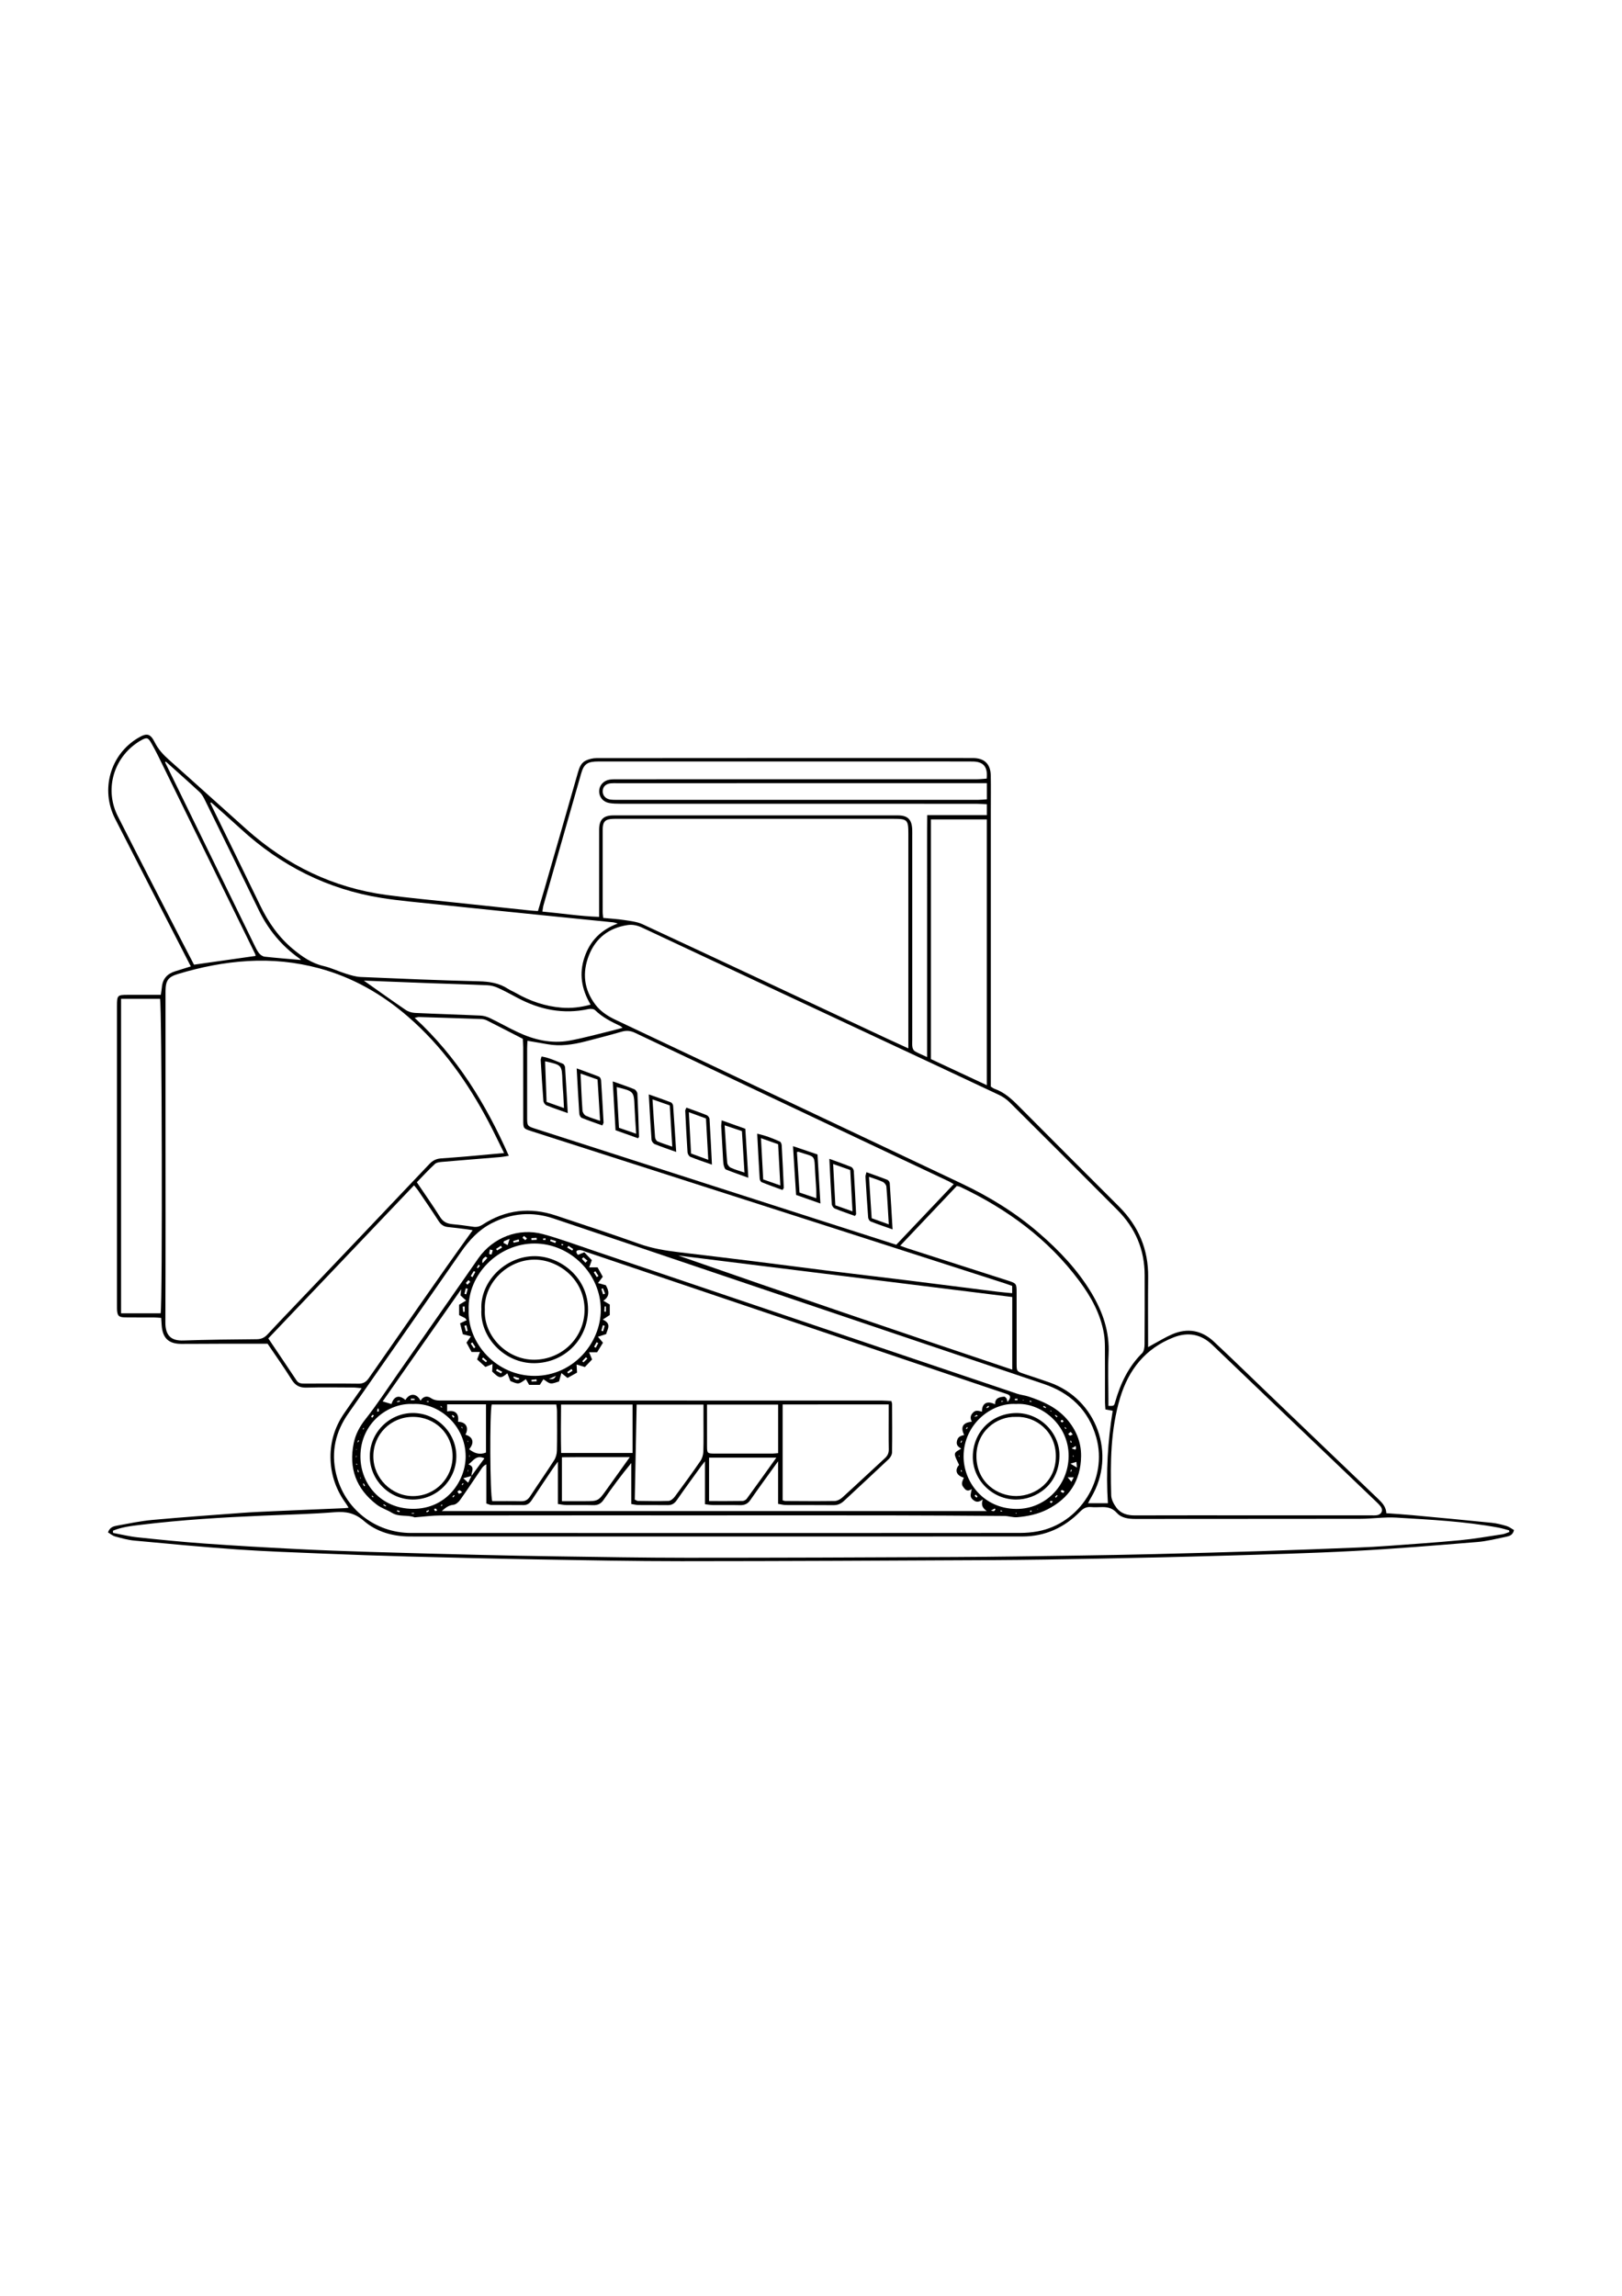 <?xml version="1.0" encoding="utf-8"?>
<!-- Generator: Adobe Illustrator 27.5.0, SVG Export Plug-In . SVG Version: 6.00 Build 0)  -->
<svg xmlns="http://www.w3.org/2000/svg" xmlns:xlink="http://www.w3.org/1999/xlink" viewBox="0 0 2000 2000" width="595" height="842" preserveAspectRatio="xMidYMid meet" data-scaled="true">
<g>
	<path d="M133.166,1473.938c2.193-6.447,6.902-7.554,11.163-8.333c14.515-2.656,29.038-5.696,43.7-7.041
		c36.338-3.334,72.748-5.903,109.143-8.587c13.841-1.021,27.717-1.609,41.585-2.228c28.639-1.277,57.284-2.438,85.926-3.665
		c1.42-0.061,2.833-0.292,5.166-0.542c-1.512-2.399-2.501-4.183-3.69-5.822c-11.306-15.583-17.588-33.168-18.521-52.194
		c-1.031-21.025,4.545-40.648,16.548-58.176c6.799-9.928,13.758-19.746,21.748-31.193c-4.499-0.373-7.563-0.837-10.629-0.848
		c-19.03-0.068-38.072-0.418-57.086,0.139c-8.491,0.249-13.889-2.303-18.491-9.682c-9.731-15.6-20.445-30.587-29.803-44.418
		c-19.174,0-36.942-0.03-54.71,0.009c-17.216,0.037-34.432,0.219-51.649,0.198c-15.699-0.018-23.093-7.127-24.216-22.996
		c-0.19-2.681-0.363-5.362-0.611-9.051c-3.202-0.198-6.088-0.514-8.975-0.53c-11.78-0.063-23.563,0.088-35.341-0.08
		c-8.154-0.116-9.886-2.047-10.164-10.346c-0.071-2.112-0.02-4.229-0.02-6.343c-0.001-121.733-0.001-243.466-0.001-365.199
		c0-0.906-0.003-1.812,0.001-2.719c0.056-12.28,0.703-12.966,12.716-12.991c13.542-0.028,27.084-0.006,41.334-0.006
		c0.511-3.607,1.05-6.479,1.306-9.377c0.903-10.247,6.506-16.561,16.133-19.584c6.242-1.96,12.49-3.902,19.555-6.109
		c-7.59-14.785-14.732-28.694-21.871-42.605c-23.838-46.45-47.8-92.837-71.473-139.371c-18.354-36.078-5.998-79.184,28.192-99.585
		c10.945-6.53,15.193-5.7,20.81,5.536c4.302,8.605,10.495,15.202,17.576,21.492c32.059,28.475,63.781,57.33,95.806,85.843
		c49.306,43.899,106.314,71.707,171.969,80.586c27.475,3.716,55.119,6.18,82.694,9.142c31.781,3.414,63.57,6.757,95.358,10.104
		c2.673,0.281,5.367,0.365,8.984,0.601c2.766-9.352,5.53-18.492,8.173-27.667c13.769-47.805,27.552-95.605,41.201-143.444
		c1.722-6.035,3.97-11.764,9.825-14.47c3.947-1.824,8.615-2.923,12.962-2.927c154.658-0.144,309.317-0.135,463.975-0.095
		c14.352,0.004,21.943,7.306,22.207,21.545c0.268,14.454,0.058,28.918,0.058,43.377c0,110.255,0,220.509,0,330.764
		c0,3.004,0,6.008,0,9.356c1.664,1.004,3.061,2.197,4.679,2.766c12.029,4.234,20.998,12.471,29.808,21.359
		c41.041,41.405,82.368,82.526,123.59,123.751c24.016,24.018,36.315,52.779,35.927,86.977c-0.322,28.378-0.066,56.762-0.066,86.296
		c2.693-1.517,4.605-2.644,6.562-3.687c7.707-4.109,15.191-8.744,23.19-12.175c18.801-8.064,36.283-4.949,51.141,8.893
		c22.754,21.199,44.987,42.958,67.441,64.479c45.121,43.245,90.203,86.531,135.416,129.68c5.149,4.914,9.65,9.902,9.999,17.553
		c11.186,0.841,21.993,1.494,32.767,2.493c32.418,3.004,64.835,6.025,97.223,9.329c6.256,0.638,12.477,2.259,18.523,4.063
		c3.221,0.961,6.035,3.285,8.905,4.921c-1.411,6.204-5.646,7.416-9.709,8.238c-11.806,2.388-23.595,5.484-35.541,6.455
		c-50.81,4.132-101.633,8.387-152.532,11.089c-53.639,2.847-107.363,4.206-161.062,5.793c-50.988,1.507-101.989,2.637-152.99,3.617
		c-44.373,0.853-88.752,1.586-133.132,1.81c-127.143,0.644-254.288,1.3-381.433,1.343c-59.175,0.02-118.353-1.158-177.523-2.177
		c-53.419-0.92-106.832-2.22-160.241-3.629c-34.692-0.915-69.379-2.146-104.055-3.563c-35.579-1.454-71.186-2.676-106.7-5.15
		c-42.113-2.934-84.154-6.941-126.191-10.866c-8.041-0.751-15.996-2.989-23.829-5.131
		C138.735,1478.067,136.007,1475.617,133.166,1473.938z M621.547,1006.289c-6.599-13.292-12.473-25.753-18.886-37.93
		c-25.811-49.008-57.385-93.662-99.541-130.173c-32.17-27.863-68.358-48.508-109.599-59.643
		c-28.724-7.756-57.953-10.653-87.765-8.937c-29.414,1.693-57.965,7.421-86.06,15.873c-12.35,3.716-15.414,8.003-15.592,20.907
		c-0.033,2.416-0.009,4.832-0.009,7.249c0,50.135,0,100.271,0,150.406c0,83.66,0.223,167.321-0.183,250.979
		c-0.083,17.163,8.024,22.823,22.058,22.356c30.163-1.001,60.352-1.334,90.533-1.576c5.678-0.046,9.651-1.907,13.374-5.951
		c10.017-10.881,20.284-21.531,30.483-32.243c56.414-59.254,112.886-118.452,169.153-177.844c4.088-4.315,8.474-6.432,14.099-6.844
		c10.229-0.75,20.463-1.463,30.681-2.343C589.531,1009.264,604.757,1007.82,621.547,1006.289z M1366.73,1318.014
		c6.742,0.09,6.9,0.135,8.287-4.724c6.475-22.681,16.23-43.441,33.318-60.356c2.31-2.287,2.927-7.094,2.956-10.745
		c0.233-28.391,0.135-56.785,0.127-85.178c-0.008-31.494-11.479-58.29-33.584-80.487c-44.12-44.303-88.35-88.498-132.693-132.577
		c-3.757-3.735-8.367-6.991-13.155-9.253c-49.378-23.328-98.875-46.403-148.336-69.552
		c-97.283-45.531-194.587-91.018-291.797-136.705c-6.036-2.837-11.986-4.129-18.356-3.141c-22.761,3.533-38.912,15.91-47.353,37.356
		c-8.472,21.526-6.129,42.05,8.03,60.722c6.539,8.624,15.409,14.257,25.104,18.836c73.935,34.92,147.834,69.918,221.749,104.882
		c68.185,32.253,136.383,64.479,204.563,96.744c34.553,16.351,66.886,36.22,95.829,61.314c24.757,21.464,47.201,45.006,64.214,73.28
		c14.136,23.493,22.766,48.342,21.276,76.378c-0.961,18.072-0.18,36.237-0.179,54.36
		C1366.73,1312.122,1366.73,1315.077,1366.73,1318.014z M1120.042,877.27c0-5.452,0-9.004,0-12.557
		c0-83.959,0.003-167.919-0.001-251.878c-0.001-17.41-1.137-18.561-18.46-18.562c-113.254-0.007-226.509-0.004-339.763-0.004
		c-1.812,0-3.625-0.034-5.436,0.021c-10.264,0.307-13.253,3.309-13.271,13.843c-0.057,33.523-0.038,67.047,0.01,100.57
		c0.004,2.583,0.459,5.165,0.704,7.742c9.27,0.901,17.723,1.341,26.04,2.644c7.656,1.2,15.766,2.04,22.651,5.242
		c100.39,46.689,200.606,93.753,300.871,140.711C1101.53,868.855,1109.732,872.544,1120.042,877.27z M1248.057,1170.072
		c-3.155-1.107-5.946-2.156-8.781-3.07c-72.334-23.308-144.658-46.647-217.013-69.889
		c-122.308-39.287-244.639-78.505-366.953-117.773c-10.076-3.235-10.117-3.311-10.129-13.794
		c-0.035-29.906,0.005-59.811-0.038-89.717c-0.005-3.559-0.346-7.118-0.515-10.358c-15.187-7.808-29.646-15.313-44.194-22.641
		c-2.067-1.041-4.551-1.65-6.868-1.734c-25.642-0.926-51.288-1.721-76.935-2.492c-1.297-0.039-2.61,0.47-5.342,1.001
		c52.222,48.096,87.71,105.856,116.096,170.078c-4.605,0.71-7.491,1.333-10.408,1.576c-23.75,1.974-47.511,3.813-71.253,5.876
		c-3.23,0.281-7.255,0.605-9.397,2.565c-7.734,7.077-14.82,14.861-22.376,22.609c10.019,14.844,19.778,28.642,28.759,42.93
		c3.673,5.843,8.363,8.051,14.718,8.681c8.698,0.861,17.39,1.893,26.023,3.241c4.491,0.701,8.045-0.298,11.854-2.769
		c28.177-18.278,58.361-21.643,90.07-11.092c34.336,11.425,68.709,22.769,102.795,34.908c15.532,5.531,31.421,8.234,47.601,10.171
		c31.736,3.8,63.477,7.569,95.196,11.51c31.411,3.902,62.788,8.087,94.2,11.988c31.717,3.939,63.468,7.596,95.185,11.532
		c36.501,4.53,72.978,9.253,109.472,13.834c5.861,0.736,11.76,1.168,18.234,1.798
		C1248.057,1175.488,1248.057,1172.933,1248.057,1170.072z M139.29,1471.866c0.03,0.9,0.06,1.8,0.09,2.699
		c9.977,1.855,19.884,4.374,29.945,5.439c27.583,2.92,55.197,5.686,82.86,7.669c37.307,2.674,74.658,4.799,112.014,6.707
		c30.734,1.569,61.496,2.683,92.257,3.631c45.547,1.404,91.102,2.566,136.658,3.671c31.078,0.754,62.16,1.38,93.244,1.802
		c53.431,0.725,106.865,1.743,160.297,1.75c110.526,0.014,221.052-0.42,331.577-0.947c49.814-0.238,99.625-1.061,149.435-1.77
		c31.991-0.455,63.982-1.04,95.967-1.825c43.444-1.066,86.887-2.232,130.322-3.627c40.117-1.288,80.224-2.884,120.331-4.453
		c12.361-0.484,24.722-1.135,37.059-2.038c29.78-2.181,59.583-4.169,89.304-6.998c17.372-1.654,34.615-4.703,51.887-7.315
		c2.93-0.443,5.713-1.852,8.564-2.815c-0.103-0.672-0.205-1.344-0.308-2.016c-4.316-1.128-8.582-2.525-12.956-3.341
		c-41.619-7.761-83.833-9.808-125.95-12.366c-14.904-0.905-29.976,1.437-44.972,1.463c-92.121,0.159-184.242,0.03-276.363,0.16
		c-8.797,0.012-17.576-0.919-23.434-7.444c-5.853-6.519-12.446-7.448-20.136-7.12c-3.919,0.167-7.873,0.253-11.773-0.076
		c-5.532-0.467-9.332,1.485-13.354,5.577c-19.471,19.812-43.225,30.663-71.188,30.674c-251.597,0.099-503.193,0.078-754.79,0.02
		c-21.151-0.005-41.313-5.466-57.204-19.233c-11.187-9.692-22.019-11.811-36.002-10.698c-29.156,2.32-58.447,2.982-87.687,4.216
		c-50.643,2.137-101.218,5.195-151.555,11.341C161.854,1466.015,150.173,1467.293,139.29,1471.866z M882.867,1474.667
		c125.021,0,250.041,0.032,375.062-0.082c7.192-0.007,14.486-0.632,21.557-1.93c52.241-9.592,86.671-64.713,72.27-115.749
		c-9.55-33.843-32.199-55.022-65.06-66.073c-46.867-15.762-93.717-31.577-140.566-47.394c-75.7-25.557-151.391-51.138-227.09-76.699
		c-78.844-26.623-157.661-53.329-236.557-79.799c-26.143-8.771-51.686-6.721-76.3,5.929c-16.023,8.235-27.652,20.89-37.823,35.546
		c-46.127,66.465-92.609,132.682-138.93,199.013c-15.657,22.421-21.381,47.018-15.107,73.853
		c10.152,43.427,48.013,73.358,92.577,73.371C632.222,1474.691,757.545,1474.666,882.867,1474.667z M1545,1452.917
		c48.309,0,96.619,0.002,144.928-0.007c2.715,0,5.488,0.236,8.135-0.215c5.638-0.961,7.792-6.216,4.331-10.741
		c-2.185-2.856-4.919-5.313-7.535-7.815c-32.054-30.671-64.146-61.304-96.201-91.974c-34.677-33.178-69.284-66.427-104.006-99.557
		c-13.855-13.22-29.927-15.987-47.642-9.045c-34.649,13.578-55.355,39.69-65.85,74.51c-11.834,39.261-12.095,79.723-10.988,120.182
		c0.143,5.22,3.254,10.986,6.523,15.351c5.381,7.185,13.452,9.415,22.471,9.385C1447.777,1452.831,1496.389,1452.916,1545,1452.917z
		 M1105.123,1119.339c23.722-25.007,47.047-49.596,70.86-74.699c-2.934-1.675-4.426-2.663-6.027-3.42
		c-36.808-17.399-73.641-34.745-110.443-52.157c-92.141-43.594-184.286-87.179-276.357-130.918
		c-5.544-2.634-10.566-3.198-16.468-1.49c-14.759,4.272-29.647,8.105-44.524,11.957c-15.579,4.034-31.302,6.418-47.419,3.479
		c-7.891-1.439-15.812-2.715-24.354-4.173c-0.156,3.485-0.4,6.434-0.403,9.383c-0.029,28.078-0.025,56.156-0.014,84.233
		c0.005,11.584,0.036,11.547,10.813,15.011c115.349,37.08,230.693,74.178,346.042,111.26
		C1039.241,1098.224,1071.667,1108.607,1105.123,1119.339z M260.43,574.063c-0.357,0.24-0.714,0.481-1.07,0.721
		c0.831,1.773,1.637,3.557,2.496,5.316c19.708,40.39,39.548,80.717,59.083,121.19c9.977,20.671,22.817,39.077,40.571,53.772
		c11.194,9.265,22.938,17.368,37.62,20.753c9.335,2.153,18.138,6.517,27.336,9.388c5.992,1.87,12.224,3.795,18.419,4.06
		c48.52,2.08,97.047,4.153,145.593,5.313c13.075,0.312,25.008,2.176,36,9.336c3.019,1.966,6.443,3.298,9.585,5.089
		c17.527,9.99,36.146,16.437,56.378,18.077c12.011,0.973,23.591-0.431,35.807-3.72c-11.445-19.36-14.329-38.438-7.499-58.58
		c6.705-19.771,19.862-33.568,41.005-41.435c-3.145-0.833-4.281-1.301-5.451-1.42c-25.788-2.62-51.581-5.193-77.371-7.791
		c-20.095-2.025-40.191-4.049-60.282-6.115c-26.987-2.775-53.979-5.506-80.951-8.416c-22.473-2.425-45.056-4.231-67.353-7.793
		c-66.521-10.629-124.17-39.74-173.675-85.287C284.739,595.54,272.518,584.873,260.43,574.063z M1216.854,576.337
		c-4.683-0.227-8.809-0.6-12.935-0.601c-146.467-0.03-292.933-0.017-439.399-0.062c-4.506-0.001-9.093-0.106-13.499-0.93
		c-7.611-1.422-12.335-7.422-12.221-14.6c0.112-7.018,5.321-13.029,12.832-14.158c3.851-0.579,7.826-0.437,11.745-0.438
		c147.07-0.018,294.141-0.008,441.211-0.049c4.078-0.001,8.156-0.518,12.036-0.782c1.561-14.533-3.954-21.019-17.427-21.09
		c-25.669-0.136-51.339-0.047-77.008-0.047c-128.045-0.001-256.09-0.007-384.135,0.011c-13.627,0.002-18.026,2.911-21.406,14.673
		c-15.57,54.18-31.043,108.389-46.507,162.599c-0.62,2.173-0.796,4.472-1.358,7.758c23.708,2.157,46.363,5.737,69.955,6.566
		c0-5.145,0-8.746,0-12.348c0.001-31.709-0.051-63.419,0.03-95.128c0.032-12.438,5.166-17.647,17.618-17.653
		c116.871-0.053,233.742-0.051,350.614-0.006c12.41,0.005,17.373,5.083,17.812,17.64c0.095,2.715,0.032,5.435,0.032,8.153
		c0.001,83.652,0,167.304,0.007,250.956c0,3.019-0.279,6.101,0.244,9.034c0.328,1.838,1.504,4.165,3.012,5.031
		c4.333,2.488,9.029,4.344,15.066,7.135c0-26.227,0-50.897,0-75.567c0-24.461,0-48.923,0-73.384c0-24.763-0.026-49.527,0.007-74.29
		c0.034-24.631-0.154-49.269,0.135-75.034c25.51,0,49.496,0,73.539,0C1216.854,584.751,1216.854,580.954,1216.854,576.337z
		 M1109.997,1120.522c3.429,1.251,6.138,2.343,8.912,3.236c41.042,13.201,82.094,26.366,123.138,39.561
		c11.44,3.678,11.467,3.708,11.477,15.567c0.024,28.991-0.01,57.982,0.021,86.972c0.01,9.559,0.067,9.566,9.199,12.65
		c10.568,3.569,21.198,6.965,31.704,10.71c57.954,20.659,82.503,88.711,51.096,141.431c-1.317,2.211-2.444,4.537-3.951,7.356
		c8.986,0,16.986,0,24.494,0c-2.538-38.584-0.166-76.314,5.93-114.002c-3.122-0.577-5.722-1.057-8.979-1.658
		c-0.191-3.087-0.526-6.04-0.532-8.994c-0.045-22.347,0.052-44.694-0.08-67.041c-0.034-5.709-0.251-11.495-1.2-17.107
		c-4.126-24.413-15.776-45.509-30.277-65.035c-38.52-51.87-89.013-88.766-146.926-116.189c-1.284-0.608-2.786-0.755-4.211-1.124
		C1156.513,1071.441,1133.51,1095.713,1109.997,1120.522z M582.8,1101.453c-2.003-0.338-4.568-0.863-7.158-1.189
		c-7.769-0.978-15.536-2.008-23.328-2.761c-5.231-0.506-8.654-2.98-11.517-7.432c-8.157-12.681-16.724-25.099-25.193-37.579
		c-1.438-2.12-3.187-4.028-5.087-6.403c-60.205,63.229-119.827,125.846-179.68,188.705c11.991,17.806,23.496,34.75,34.822,51.813
		c2.666,4.017,6.448,3.86,10.383,3.86c22.028,0,44.057-0.167,66.082,0.114c5.82,0.074,9.311-2.057,12.607-6.757
		C497.279,1223.137,539.043,1161.89,582.8,1101.453z M1216.813,595.024c-23.675,0-46.163,0-68.983,0c0,98.821,0,196.886,0,295.425
		c22.714,10.613,45.267,21.15,68.983,32.231C1216.813,812.565,1216.813,704.062,1216.813,595.024z M315.232,763.298
		c-0.263-0.98-0.359-1.899-0.741-2.678c-39.78-81.247-79.572-162.488-119.407-243.708c-2.654-5.411-5.531-10.721-8.511-15.962
		c-3.99-7.016-5.62-7.385-12.939-3.289c-2.101,1.176-4.136,2.494-6.09,3.902c-28.607,20.6-38.247,57.861-22.311,89.401
		c25.976,51.412,52.479,102.558,78.78,153.805c5.201,10.135,10.495,20.221,15.217,29.313
		C265.192,770.398,289.878,766.896,315.232,763.298z M149.279,816.179c0,129.917,0,258.643,0,387.695c16.779,0,32.864,0,48.81,0
		c2.381-12.54,1.585-381.265-0.769-387.695C181.523,816.179,165.657,816.179,149.279,816.179z M1248.16,1183.761
		c-138.037-17.131-274.949-34.122-411.861-51.114c136.872,47.781,273.918,94.383,411.861,140.655
		C1248.16,1242.664,1248.16,1213.796,1248.16,1183.761z M448.67,793.749c17.377,12.244,34.253,24.365,51.432,36.039
		c3.257,2.214,7.674,3.581,11.63,3.769c26.811,1.273,53.648,2.011,80.462,3.236c4.049,0.185,8.307,1.413,11.981,3.176
		c11.419,5.481,22.454,11.769,33.912,17.16c20.317,9.558,41.716,14.681,64.109,10.595c17.739-3.237,35.17-8.171,52.726-12.4
		c3.935-0.948,7.823-2.095,12.721-3.418c-1.653-1.372-2.049-1.859-2.561-2.102c-11.183-5.323-22.22-10.768-31.276-19.627
		c-1.668-1.631-5.705-1.898-8.332-1.331c-30.978,6.689-59.861,0.803-87.411-13.881c-7.986-4.256-15.944-8.607-24.177-12.338
		c-3.958-1.794-8.491-2.986-12.821-3.182c-23.205-1.049-46.429-1.645-69.643-2.498C503.709,795.93,475.999,794.81,448.67,793.749z
		 M1216.872,550.336c-4.506,0-7.788,0-11.071,0c-148.593,0-297.186-0.001-445.779,0.007c-2.414,0-4.852-0.088-7.238,0.198
		c-6.174,0.738-9.635,4.41-9.615,9.926c0.019,5.304,3.67,9.267,9.589,10.114c2.377,0.34,4.818,0.314,7.23,0.314
		c148.895,0.013,297.79,0.016,446.685-0.014c3.217-0.001,6.435-0.4,10.199-0.65C1216.872,563.561,1216.872,557.71,1216.872,550.336z
		 M204.5,523.757c-0.323,0.251-0.646,0.502-0.969,0.753c36.533,74.782,73.059,149.567,109.621,224.335
		c1.853,3.789,3.626,7.731,6.187,11.017c1.619,2.077,4.52,4.093,7.041,4.372c14.791,1.636,29.64,2.752,44.773,4.069
		c-0.817-0.77-1.386-1.45-2.086-1.944c-21.922-15.499-38.358-35.513-50.066-59.664c-21.971-45.32-44.196-90.517-66.421-135.714
		c-1.701-3.46-3.693-7.092-6.462-9.66C232.414,548.617,218.403,536.245,204.5,523.757z"/>
	<path d="M881.423,1452.958c-112.655,0.003-225.311-0.059-337.966,0.106c-10.438,0.015-20.873,1.478-31.309,2.268
		c-0.301,0.023-0.642,0.147-0.898,0.048c-9.013-3.47-19.131-0.082-28.179-5.677c-5.914-3.657-12.736-5.543-18.661-10.099
		c-25.402-19.532-34.567-44.827-28.259-75.71c2.21-10.82,7.27-20.405,14.464-29.504c14.37-18.173,27.028-37.702,40.329-56.716
		c27.691-39.583,55.343-79.193,83.002-118.799c5.354-7.667,10.612-15.401,16.006-23.04c17.987-25.472,49.579-37.804,79.708-29.561
		c21.132,5.781,41.756,13.448,62.542,20.462c77.716,26.225,155.401,52.543,233.107,78.797
		c96.274,32.528,192.552,65.045,288.855,97.484c4.517,1.521,9.409,1.919,13.942,3.403c17.796,5.823,34.685,13.315,47.35,27.865
		c11.339,13.026,17.734,28.335,17.577,45.483c-0.277,30.236-14.717,52.215-41.63,65.874c-11.625,5.9-24.276,8.496-37.12,9.591
		c-5.216,0.444-10.592-1.515-15.902-1.555c-47.104-0.347-94.209-0.628-141.314-0.697
		C1025.187,1452.878,953.305,1452.956,881.423,1452.958z M467.222,1435.174l-0.248-0.231l0.283,0.205L467.222,1435.174z
		 M1313.651,1415.205c0.391-0.471,0.782-0.942,0.045-0.054c0.336-1.11,0.157-0.518-0.022,0.073
		c-0.189,0.547-0.378,1.094-0.567,1.641C1313.288,1416.311,1313.47,1415.758,1313.651,1415.205z M1192.235,1415.205
		c0.36,0.383,0.721,0.766,1.082,1.149c-0.368-0.376-0.736-0.753-1.104-1.129c-0.175-0.596-0.349-1.192-0.021-0.073
		C1191.455,1414.254,1191.845,1414.729,1192.235,1415.205z M1288.274,1440.572c0.387-0.344,0.774-0.689,1.161-1.034
		c-0.377,0.356-0.755,0.713-1.132,1.069c-0.606,0.205-1.212,0.41-0.116,0.039
		C1287.321,1441.402,1287.798,1440.987,1288.274,1440.572z M1217.611,1440.572c0.475,0.41,0.95,0.819,0.086,0.074
		c1.089,0.364,0.486,0.163-0.116-0.039c-0.479-0.174-0.959-0.348-1.438-0.522C1216.633,1440.248,1217.122,1440.41,1217.611,1440.572
		z M474.504,1319.203c-0.567,0.209-1.134,0.418-0.33,0.122c-0.588,0.615-0.178,0.187,0.231-0.242
		c0.416-0.318,0.832-0.636,1.249-0.954C475.27,1318.487,474.887,1318.845,474.504,1319.203z M449.152,1344.594
		c-0.665,0.616-1.331,1.231-1.996,1.847c0.339,0.219,0.678,0.438,1.017,0.656c0.291-0.868,0.582-1.737,0.874-2.606
		c0.104-0.191,0.208-0.382,0.311-0.574C449.289,1344.143,449.221,1344.368,449.152,1344.594z M570.575,1346.287
		c0.179,0.105,0.359,0.209,0.538,0.314c-0.214-0.069-0.427-0.139-0.641-0.208c-0.242-0.919-0.484-1.838-0.726-2.757
		c-0.351,0.186-0.702,0.372-1.053,0.559C569.32,1344.892,569.948,1345.589,570.575,1346.287z M581.36,1404.279
		c5.265-7.153,10.53-14.306,15.939-21.653c-9.999-4.663-13.483,2.903-19.644,7.481c8.919,3.323,3.042,9.396,3.814,14.273
		c-2.751,0.748-5.501,1.495-10.246,2.785c2.487,2.25,3.89,3.519,6.065,5.487C579.049,1409.031,580.204,1406.655,581.36,1404.279z
		 M568.734,1174.172c-32.468,46.334-64.935,92.668-96.919,138.312c4.157,1.224,7.552,2.224,10.889,3.207
		c3.084-9.803,9.467-11.737,17.194-4.963c4.838-8.392,13.7-8.968,18.615,0.862c3.307-5.537,8.298-6.308,12.861-3.198
		c5.004,3.411,10.216,2.994,15.561,2.994c180.04,0.016,360.08,0.01,540.12,0.039c4.092,0.001,8.184,0.382,12.036,0.574
		c0.478,1.874,0.885,2.732,0.888,3.593c0.075,19.936,0.278,39.875-0.047,59.805c-0.046,2.838-2.068,6.292-4.233,8.345
		c-18.187,17.242-36.649,34.194-54.957,51.309c-3.697,3.455-7.668,5.349-12.923,5.295c-19.633-0.204-39.27-0.028-58.905-0.141
		c-2.831-0.016-5.658-0.829-9.488-1.43c0-17.348,0-33.856,0-52.467c-12.345,17.159-23.451,32.208-34.076,47.588
		c-3.34,4.834-7.192,6.598-12.846,6.457c-11.17-0.278-22.353-0.019-33.528-0.128c-2.933-0.028-5.86-0.591-9.716-1.008
		c0-17.356,0-34.055,0-52.906c-2.515,3.181-3.631,4.488-4.633,5.877c-10.068,13.962-20.263,27.837-30.08,41.974
		c-2.879,4.146-6.064,6.234-11.142,6.155c-12.08-0.188-24.166,0.004-36.248-0.116c-2.591-0.026-5.175-0.725-8.734-1.26
		c0-17.269,0-33.888,0-50.507c-12.398,14.91-23.479,29.949-34.092,45.311c-3.311,4.793-7.066,6.759-12.779,6.61
		c-11.169-0.291-22.353,0.004-33.528-0.145c-3.143-0.042-6.277-0.789-10.119-1.307c0-17.314,0-33.719,0-52.141
		c-3.008,4.093-4.834,6.4-6.472,8.834c-8.596,12.778-17.214,25.542-25.667,38.414c-2.49,3.791-5.317,6.302-10.177,6.25
		c-13.289-0.142-26.581-0.017-39.871-0.151c-1.668-0.017-3.327-0.957-6.036-1.791c0-16.14,0-32.223,0-48.306
		c-3.054,1.492-4.532,3.256-5.822,5.149c-8.845,12.974-17.496,26.085-26.596,38.877c-1.882,2.645-5.244,5.571-8.169,5.858
		c-5.891,0.577-9.669,3.571-14.406,7.765c224.835,0,448.471,0,672.106,0c-4.384-3.264-7.662-6.628-4.982-14.362
		c-5.773,4.248-8.862,3.256-12.588-0.052c-4.116-3.655-1.788-7.397-1.072-12.688c-5.79,3.761-7.854,0.776-10.481-2.7
		c-3.227-4.271-0.479-7.745,0.779-11.392c-9.717-2.762-11.388-9.687-5.852-15.745c-1.869-4.122-3.777-7.418-4.873-10.965
		c-1.663-5.38,3.773-6.351,7.467-9.142c-4.273-2.462-6.412-4.696-5.171-9.709c1.286-5.197,4.873-6.057,8.846-7.052
		c-4.864-9.742-1.616-15.404,9.452-16.347c-2.019-4.023-2.193-7.338,1.337-11.114c3.714-3.974,7.357-2.017,11.16-1.312
		c-0.138-10.427,6.353-13.96,16.148-9.052c-0.151-7.88,5.313-8.956,11.67-9.456c0.667,0.588,1.839,1.209,2.358,2.179
		c0.708,1.322,0.918,2.911,1.341,4.385c5.096-6.125,3.315-8.394-0.788-9.77c-6.574-2.205-13.162-4.365-19.731-6.585
		c-166.293-56.193-332.583-112.394-498.881-168.572c-2.844-0.961-5.831-2.486-8.654-2.296c-4.715,0.317-4.263,2.959-1.614,5.917
		c2.697-1.107,5.073-2.083,7.834-3.216c3.299,3.471,6.365,6.696,9.239,9.72c-1.127,3.081-2.007,5.485-3.252,8.887
		c3.961,0,6.96,0,10.343,0c2.281,4.118,4.414,7.968,6.412,11.575c-2.114,2.769-3.661,4.796-5.932,7.771
		c3.965,1.089,6.936,1.905,9.621,2.642c4.2,7.134,5.249,13.598-2.946,19.148c3.351,1.996,5.783,3.444,7.883,4.695
		c0,4.864,0,9.038,0,12.922c-2.739,1.769-5.048,3.261-8.623,5.57c11.326,5.217,5.705,11.819,4.156,17.937
		c-3.356,1.079-6.261,2.013-10.134,3.258c2.441,2.893,4.103,4.862,6.215,7.365c-2.556,4.184-4.994,8.176-7.18,11.754
		c-3.673,0-6.354,0-9.953,0c1.461,3.489,2.453,5.857,3.725,8.893c-3.182,3.342-6.261,6.575-8.901,9.348
		c-3.998-1.232-6.631-2.044-10.225-3.151c0.228,3.952,0.389,6.74,0.578,10.025c-4.017,2.23-7.883,4.377-11.773,6.537
		c-2.548-2.025-4.551-3.616-7.504-5.963c-1.126,3.936-1.974,6.898-2.969,10.376c-3.393,0.858-6.971,2.706-10.29,2.322
		c-3.001-0.347-5.719-3.134-8.974-5.093c-1.521,2.391-3.052,4.796-4.409,6.929c-4.791,0-8.971,0-13.167,0
		c-1.445-2.533-2.724-4.776-4.032-7.068c-8.985,6.572-8.985,6.572-19.103,2.331c-1.217-3.142-2.375-6.132-3.704-9.563
		c-8.195,6.803-9.82,6.515-18.768-2.172c0.146-2.666,0.293-5.331,0.507-9.229c-3.955,1.605-6.328,2.568-8.853,3.593
		c-3.664-3.33-7.14-6.489-10.181-9.253c1.4-3.653,2.289-5.974,3.517-9.178c-3.864,0-6.663,0-10.409,0
		c-1.992-3.706-4.208-7.829-6.203-11.539c2.009-2.885,3.423-4.914,5.42-7.782c-3.81-0.989-6.531-1.695-9.935-2.578
		c-1.048-4.151-2.128-8.429-3.395-13.447c2.895-1.374,5.518-2.62,8.142-3.866c-0.62-0.834-1.24-1.667-1.86-2.501
		c-2.328-1.174-4.656-2.348-7.475-3.77c0-4.385,0-8.778,0-12.798c3.047-1.811,5.459-3.245,8.625-5.127
		c-2.845-2.623-4.925-4.541-6.971-6.427c0.347-2.77,0.647-5.162,0.947-7.553l0.285-0.245L568.734,1174.172z M965.045,1316.207
		c0,40.275,0,79.322,0,118.214c1.688,0.434,2.557,0.85,3.429,0.853c20.219,0.084,40.44,0.313,60.653-0.024
		c3.196-0.053,6.961-2.028,9.423-4.261c17.651-16.012,34.982-32.375,52.546-48.485c3.36-3.082,4.892-6.332,4.804-10.997
		c-0.275-14.481-0.099-28.971-0.098-43.458c0-3.807,0-7.613,0-11.842C1051.472,1316.207,1008.473,1316.207,965.045,1316.207z
		 M782.694,1433.529c2.091,0.937,2.888,1.599,3.692,1.608c12.651,0.137,25.314,0.491,37.946,0.02
		c2.641-0.099,5.861-2.796,7.631-5.176c10.784-14.504,21.407-29.138,31.639-44.034c2.208-3.215,3.531-7.651,3.654-11.575
		c0.434-13.849,0.17-27.72,0.17-41.582c0-5.337,0-10.673,0-16.424c-28.067,0-54.965,0-82.422,0
		C784.222,1356.041,783.454,1394.995,782.694,1433.529z M606.31,1316.263c-2.607,9.675-2.202,111.524,0.68,119.199
		c11.614,0,23.631-0.176,35.638,0.083c5.13,0.111,8.295-1.876,11.063-6.114c9.721-14.888,19.958-29.442,29.557-44.406
		c2.128-3.318,3.354-7.773,3.446-11.74c0.378-16.273,0.195-32.561,0.118-48.842c-0.012-2.598-0.539-5.193-0.871-8.178
		C658.855,1316.263,632.497,1316.263,606.31,1316.263z M577.901,1199.546c-1.697,41.17,34.378,81.696,81.624,81.466
		c46.577-0.227,81.129-39.712,81.262-81.286c0.142-44.255-37.317-81.824-81.555-81.907
		C614.567,1117.735,576.303,1156.04,577.901,1199.546z M779.969,1316.329c-29.509,0-58.242,0-88.155,0
		c-0.196,20.328-0.362,39.959,0.089,59.674c30.321,0,59.043,0,88.065,0C779.969,1355.968,779.969,1336.72,779.969,1316.329z
		 M959.471,1376.217c0-20.445,0-39.908,0-59.839c-29.368,0-58.093,0-87.694,0c0,17.557-0.054,34.392,0.022,51.225
		c0.04,8.785,0.391,9.142,9.262,9.165c23.831,0.062,47.662,0.032,71.494-0.004C954.609,1376.762,956.664,1376.448,959.471,1376.217z
		 M509.303,1315.645c-30.142-1.68-64.932,23.343-64.885,64.672c0.039,34.507,25.827,64.258,64.364,64.589
		c42.449,0.364,65.395-35.152,65.392-64.524C574.171,1341.889,540.875,1313.824,509.303,1315.645z M1252.647,1315.644
		c-29.61-1.888-64.292,24.52-64.496,64.329c-0.163,31.812,24.626,64.789,65.094,65.051c35.759,0.232,63.952-29.002,64.418-64.748
		C1318.168,1341.561,1283.905,1313.557,1252.647,1315.644z M776.584,1381.12c-29.322,0.115-56.531-0.16-83.702,0.173
		c0,18.589,0,35.644,0,54.178c9.431,0,18.343,0,27.256,0c17.501,0,17.519,0.012,27.637-14.079
		C757.032,1408.499,766.246,1395.575,776.584,1381.12z M957.275,1381.783c-28.692,0-55.742,0-82.969,0c0,17.972,0,35.294,0,53.56
		c14.23,0,27.764,0.107,41.291-0.128c1.799-0.031,4.175-1.359,5.256-2.838C932.92,1415.862,944.786,1399.2,957.275,1381.783z
		 M599.261,1316.095c-16.837,0-32.417,0-47.909,0c0,2.916,0,5.786,0,8.72c10.135-2.009,14.894,2.688,13.418,12.793
		c9.586,0.005,13.854,6.94,9.121,15.899c8.82,2.429,11.825,9.52,4.568,17.901c6.114,4.765,12.588,7.326,20.802,4.102
		C599.261,1355.981,599.261,1336.567,599.261,1316.095z M621.456,1114.922c-0.226,0.703-0.451,1.407-0.677,2.11
		c1.726,0.916,3.453,1.831,5.179,2.747c0.626-1.974,1.252-3.947,2.435-7.674C624.577,1113.654,623.016,1114.288,621.456,1114.922z
		 M600.921,1135.63c-0.709-0.55-1.419-1.101-2.128-1.651c-1.857,1.735-5.102,2.503-3.863,8.132
		C597.522,1139.307,599.221,1137.469,600.921,1135.63z M607.556,1126.096c-1.145-0.311-2.289-0.621-3.434-0.932
		c-0.36,1.848-0.784,3.691-0.945,5.557c-0.011,0.132,2.748,0.774,2.82,0.6C606.689,1129.65,607.079,1127.855,607.556,1126.096z
		 M1321.365,1370.41c5.703,2.156,5.703,2.156,5.146-3.021C1324.672,1368.468,1323.018,1369.439,1321.365,1370.41z
		 M1319.965,1389.225c3.532,2.128,5.323,3.208,7.904,4.762c-0.244-2.862-0.401-4.702-0.597-7
		C1325.028,1387.674,1323.434,1388.162,1319.965,1389.225z M640.137,1115.324c-0.161-0.845-0.323-1.689-0.484-2.534
		c-2.289,0.651-4.578,1.302-6.867,1.953c0.176,0.703,0.352,1.406,0.529,2.109C635.589,1116.343,637.863,1115.834,640.137,1115.324z
		 M676.613,1284.894c6.157,0.178,6.157,0.178,9.115-3.995C682.417,1282.349,680.336,1283.262,676.613,1284.894z M741.466,1225.336
		c0.731,0.206,1.462,0.412,2.193,0.618c0.646-2.25,1.291-4.501,1.937-6.751c-0.738-0.208-1.476-0.415-2.213-0.623
		C742.744,1220.832,742.105,1223.084,741.466,1225.336z M575.127,1218.688c-0.844,0.16-1.688,0.32-2.532,0.48
		c0.639,2.276,1.277,4.552,1.916,6.829c0.703-0.173,1.406-0.346,2.11-0.519C576.122,1223.214,575.625,1220.951,575.127,1218.688z
		 M572.706,1179.879c0.716,0.172,1.432,0.344,2.147,0.516c0.625-2.261,1.25-4.522,1.875-6.784c-0.805-0.198-1.609-0.396-2.414-0.593
		C573.778,1175.305,573.242,1177.592,572.706,1179.879z M1323.947,1406.05c-2.772,0-4.461,0-7.477,0
		c1.872,2.237,2.997,3.581,4.599,5.495C1322.196,1409.394,1322.877,1408.093,1323.947,1406.05z M706.018,1274.634
		c-0.445-0.734-0.89-1.469-1.335-2.204c-1.748,1.294-3.497,2.589-5.245,3.883c0.415,0.582,0.83,1.164,1.246,1.746
		C702.462,1276.917,704.24,1275.775,706.018,1274.634z M633.582,1281.782c-0.237,0.43-0.473,0.86-0.71,1.29
		c1.237,0.881,2.37,2.057,3.746,2.547c1.008,0.358,2.336-0.184,3.521-0.325c0.027-0.458,0.054-0.917,0.082-1.376
		C638.008,1283.206,635.795,1282.494,633.582,1281.782z M661.783,1287.567c-0.077-0.758-0.154-1.516-0.231-2.275
		c-2.107,0.228-4.215,0.457-6.322,0.685c0.084,0.636,0.169,1.273,0.253,1.909C657.583,1287.781,659.683,1287.674,661.783,1287.567z
		 M1322.749,1353.155c-1.156-1.421-1.861-2.289-2.567-3.156c-1.036,0.885-2.072,1.77-3.108,2.655
		c0.769,0.687,1.476,1.82,2.324,1.938C1320.266,1354.713,1321.272,1353.839,1322.749,1353.155z M700.958,1120.683
		c-0.528,0.699-1.056,1.398-1.583,2.097c2.066,1.254,4.132,2.507,6.198,3.761c0.397-0.621,0.795-1.243,1.192-1.864
		C704.83,1123.345,702.894,1122.014,700.958,1120.683z M619,1122.809c-0.443-0.752-0.886-1.503-1.328-2.254
		c-1.993,1.308-3.986,2.617-5.979,3.925c0.416,0.631,0.832,1.262,1.248,1.892C614.96,1125.185,616.98,1123.997,619,1122.809z
		 M646.074,1108.486c-0.611,0.729-1.222,1.459-1.834,2.188c1.12,1.029,2.175,2.161,3.438,2.969c0.175,0.112,1.374-1.377,2.099-2.125
		C648.543,1110.508,647.309,1109.497,646.074,1108.486z M684.701,1117.243c0.333-0.796,0.665-1.591,0.997-2.387
		c-2.246-0.669-4.492-1.337-6.739-2.006c-0.219,0.642-0.437,1.285-0.656,1.927C680.436,1115.599,682.568,1116.421,684.701,1117.243z
		 M721.873,1141.501c0.829-0.861,1.658-1.722,2.487-2.583c-1.687-1.393-3.374-2.786-5.061-4.179
		c-0.588,0.658-1.175,1.315-1.763,1.973C718.982,1138.308,720.427,1139.905,721.873,1141.501z M745.182,1201.791
		c0.638,0.043,1.277,0.087,1.915,0.13c0-2.161,0-4.322,0-6.484c-0.524,0-1.049,0-1.574,0
		C745.41,1197.556,745.296,1199.673,745.182,1201.791z M572.948,1195.448c-0.799,0.057-1.599,0.114-2.398,0.171
		c0.201,2.165,0.401,4.329,0.602,6.494c0.599-0.045,1.197-0.09,1.796-0.135C572.948,1199.801,572.948,1197.625,572.948,1195.448z
		 M580.449,1157.902c0.731,0.46,1.462,0.921,2.192,1.381c1.155-2.146,2.31-4.291,3.465-6.437c-0.638-0.355-1.276-0.709-1.914-1.064
		C582.945,1153.822,581.697,1155.861,580.449,1157.902z M743.655,1180.435c0.813-0.25,1.627-0.501,2.44-0.751
		c-0.863-2.206-1.725-4.412-2.588-6.618c-0.651,0.24-1.301,0.481-1.952,0.721C742.255,1176.003,742.955,1178.219,743.655,1180.435z
		 M655.204,1111.185c0.053,0.78,0.106,1.561,0.158,2.341c2.17-0.111,4.34-0.222,6.51-0.333c-0.051-0.78-0.102-1.559-0.152-2.338
		C659.548,1110.965,657.376,1111.075,655.204,1111.185z M735.872,1159.214c0.687-0.463,1.374-0.926,2.061-1.388
		c-1.272-1.943-2.543-3.885-3.815-5.828c-0.658,0.443-1.316,0.886-1.974,1.33C733.387,1155.29,734.629,1157.252,735.872,1159.214z
		 M574.425,1166.446c0.604,0.717,1.207,1.434,1.811,2.151c1.203-1.12,2.471-2.187,3.499-3.449c0.095-0.117-1.334-1.476-2.056-2.258
		C576.595,1164.075,575.51,1165.261,574.425,1166.446z M737.636,1240.547c-0.669-0.336-1.338-0.671-2.007-1.007
		c-1.025,1.873-2.049,3.746-3.074,5.619c0.706,0.367,1.411,0.734,2.117,1.1C735.66,1244.355,736.648,1242.451,737.636,1240.547z
		 M595.713,1258.338c-0.479,0.642-0.958,1.283-1.438,1.925c1.657,1.304,3.314,2.609,4.971,3.913
		c0.403-0.529,0.806-1.057,1.209-1.586C598.874,1261.173,597.294,1259.755,595.713,1258.338z M612.761,1272.418
		c-0.376,0.728-0.751,1.457-1.127,2.185c2.126,1.129,4.253,2.258,6.379,3.387c0.363-0.7,0.725-1.4,1.088-2.099
		C616.988,1274.733,614.875,1273.575,612.761,1272.418z M724.228,1259.732c-0.578-0.581-1.156-1.161-1.734-1.742
		c-1.506,1.657-3.012,3.313-4.518,4.97c0.474,0.456,0.947,0.911,1.421,1.367C721.007,1262.795,722.618,1261.263,724.228,1259.732z
		 M582.487,1239.728c-0.68,0.468-1.36,0.937-2.041,1.405c1.302,1.942,2.604,3.885,3.907,5.827c0.617-0.441,1.234-0.882,1.85-1.323
		C584.965,1243.667,583.726,1241.697,582.487,1239.728z M569.787,1424.466c-1.487-1.253-2.233-2.375-3.056-2.436
		c-0.849-0.062-1.773,0.911-2.664,1.43c0.602,0.966,1.012,2.386,1.87,2.75C566.589,1426.487,567.81,1425.422,569.787,1424.466z
		 M506.75,1308.961c-0.044,0.663-0.088,1.327-0.132,1.99c1.571-0.082,3.142-0.164,4.713-0.245c-0.006-0.469-0.011-0.939-0.017-1.408
		C509.793,1309.186,508.271,1309.074,506.75,1308.961z M1221.853,1447.116c2.265,0.36,3.228,0.822,3.826,0.531
		c0.752-0.366,1.205-1.346,1.787-2.061c-0.315-0.366-0.63-0.732-0.945-1.098C1225.35,1445.147,1224.179,1445.807,1221.853,1447.116z
		 M466.751,1321.293c-0.424,0.02-0.848,0.041-1.272,0.061c-0.157,1.258-0.313,2.516-0.47,3.774c0.761-0.145,2.178-0.282,2.18-0.435
		C467.201,1323.561,466.932,1322.426,466.751,1321.293z M1312.607,1423.302c-1.228-0.642-2.159-1.392-3.179-1.543
		c-0.467-0.069-1.109,1.041-1.671,1.616c1.009,0.689,1.967,1.495,3.069,1.967
		C1311.043,1425.434,1311.813,1424.235,1312.607,1423.302z M672.778,1113.367c-0.061-0.665-0.122-1.33-0.183-1.995
		c-1.037,0.156-2.074,0.313-3.111,0.469c0.078,0.509,0.103,1.44,0.243,1.458C670.731,1113.427,671.759,1113.367,672.778,1113.367z
		 M538.876,1447.173c-0.49-1.018-0.663-2.011-1.238-2.386c-0.511-0.333-1.469,0.018-2.229,0.068
		c0.267,0.903,0.328,1.982,0.888,2.632C536.572,1447.807,537.769,1447.335,538.876,1447.173z M1311.557,1336.978
		c-0.916-0.807-1.505-1.729-2.117-1.745c-0.557-0.014-1.14,0.956-1.711,1.493c0.575,0.555,1.086,1.429,1.746,1.562
		C1309.985,1338.391,1310.682,1337.565,1311.557,1336.978z M1298.206,1435.693c-1.238-0.25-1.986-0.577-2.668-0.472
		c-0.393,0.06-1.031,1.125-0.957,1.209c0.478,0.544,1.201,1.37,1.691,1.28C1296.87,1437.599,1297.318,1436.678,1298.206,1435.693z
		 M1254.574,1311.103c0.002-0.688,0.004-1.375,0.007-2.063c-1.134,0.131-2.269,0.262-3.403,0.393
		c0.004,0.446,0.009,0.893,0.013,1.339C1252.319,1310.883,1253.446,1310.993,1254.574,1311.103z M591.777,1145.176
		c-0.571-0.401-1.142-0.801-1.713-1.202c-0.687,1.169-1.374,2.339-2.061,3.508c0.388,0.271,0.776,0.541,1.165,0.812
		C590.037,1147.254,590.907,1146.215,591.777,1145.176z M1219.643,1319.227c-0.28-0.471-0.561-0.942-0.841-1.413
		c-0.879,0.702-1.759,1.403-2.638,2.105c0.222,0.291,0.444,0.581,0.666,0.872C1217.768,1320.27,1218.706,1319.749,1219.643,1319.227
		z M1287.127,1317.973c-0.332,0.424-0.664,0.849-0.997,1.273c1.109,0.479,2.219,0.958,3.328,1.438
		c0.138-0.281,0.276-0.563,0.414-0.844C1288.957,1319.218,1288.042,1318.595,1287.127,1317.973z M492.322,1449.071
		c0.18-0.555,0.359-1.111,0.538-1.666c-1.089-0.213-2.177-0.425-3.266-0.638c-0.086,0.329-0.171,0.659-0.256,0.988
		C490.333,1448.194,491.328,1448.633,492.322,1449.071z M1302.922,1331.987c0.365-0.301,0.73-0.602,1.095-0.904
		c-0.856-0.688-1.711-1.376-2.567-2.064c-0.212,0.246-0.424,0.493-0.635,0.739
		C1301.517,1330.501,1302.22,1331.244,1302.922,1331.987z M473.205,1439.297c-0.193,0.306-0.386,0.613-0.579,0.919
		c0.984,0.584,1.968,1.167,2.952,1.751c0.163-0.268,0.326-0.536,0.49-0.805C475.113,1440.54,474.159,1439.918,473.205,1439.297z
		 M457.586,1331.087c0.463,0.511,0.926,1.021,1.389,1.532c0.657-0.873,1.314-1.747,1.971-2.62c-0.442-0.391-0.884-0.781-1.326-1.171
		C458.942,1329.581,458.264,1330.334,457.586,1331.087z M559.077,1332.698c0.46-0.472,0.92-0.944,1.38-1.417
		c-0.768-0.715-1.537-1.43-2.305-2.145c-0.309,0.322-0.617,0.645-0.926,0.967C557.843,1330.968,558.46,1331.833,559.077,1332.698z
		 M1201.063,1331.422c2.166-0.443,3.378-0.691,4.59-0.939c-0.485-0.483-0.97-0.966-1.455-1.45
		C1203.367,1329.667,1202.536,1330.3,1201.063,1331.422z M525.545,1447.795c0.244,0.501,0.488,1.002,0.732,1.503
		c0.943-0.599,1.886-1.199,2.829-1.798c-0.191-0.333-0.382-0.666-0.573-0.999C527.536,1446.932,526.54,1447.364,525.545,1447.795z
		 M493.167,1312.833c-0.192-0.491-0.385-0.983-0.577-1.474c-1.063,0.377-2.125,0.753-3.188,1.13
		c0.056,0.271,0.113,0.542,0.169,0.812C490.77,1313.145,491.969,1312.989,493.167,1312.833z M1300.987,1430.056
		c0.341,0.384,0.682,0.768,1.022,1.152c0.672-0.876,1.343-1.753,2.015-2.63c-0.262-0.22-0.524-0.44-0.786-0.66
		C1302.488,1428.631,1301.737,1429.344,1300.987,1430.056z M1203.229,1427.306c-0.499,0.508-0.997,1.015-1.495,1.523
		c0.791,0.75,1.583,1.5,2.374,2.25c0.41-0.419,0.82-0.839,1.23-1.258C1204.635,1428.983,1203.932,1428.145,1203.229,1427.306z
		 M560.567,1428.698c-0.319-0.263-0.639-0.527-0.958-0.79c-0.59,0.762-1.179,1.524-1.769,2.287c0.264,0.207,0.527,0.415,0.791,0.622
		C559.276,1430.11,559.922,1429.404,560.567,1428.698z M448.457,1413.545c-0.321,0.176-0.642,0.352-0.964,0.528
		c0.508,0.998,1.015,1.996,1.523,2.995c0.387-0.213,0.773-0.425,1.16-0.638C449.603,1415.467,449.03,1414.506,448.457,1413.545z
		 M1321.836,1397.046c-0.404-0.178-0.809-0.356-1.213-0.534c-0.232,0.816-0.474,1.629-0.669,2.454
		c-0.01,0.041,0.542,0.282,0.561,0.253C1320.978,1398.509,1321.404,1397.776,1321.836,1397.046z M1237.379,1312.109
		c-1.473-0.177-2.035-0.375-2.496-0.236c-0.189,0.057-0.157,0.843-0.226,1.298
		C1235.302,1312.919,1235.947,1312.668,1237.379,1312.109z M441.534,1396.819c-0.292,0.089-0.583,0.179-0.875,0.268
		c0.246,0.912,0.493,1.823,0.739,2.735c0.375-0.12,0.751-0.241,1.126-0.362C442.194,1398.58,441.864,1397.699,441.534,1396.819z
		 M1320.273,1363.328c0.435-0.093,0.87-0.186,1.305-0.279c-0.393-0.779-0.785-1.557-1.178-2.336
		c-0.224,0.098-0.449,0.195-0.673,0.293C1319.909,1361.78,1320.091,1362.554,1320.273,1363.328z M1313.395,1344.11
		c-0.243,0.191-0.486,0.382-0.728,0.574c0.48,0.611,0.959,1.221,1.439,1.832c0.248-0.196,0.497-0.391,0.745-0.587
		C1314.366,1345.322,1313.88,1344.716,1313.395,1344.11z M569.267,1415.099c0.247,0.204,0.495,0.409,0.742,0.613
		c0.528-0.603,1.056-1.207,1.584-1.81c-0.276-0.229-0.552-0.458-0.827-0.687C570.266,1413.842,569.766,1414.47,569.267,1415.099z
		 M1269.81,1311.587c-0.129,0.407-0.257,0.814-0.386,1.221c0.839,0.083,1.678,0.165,2.517,0.248c0.034-0.228,0.067-0.455,0.1-0.683
		C1271.298,1312.11,1270.554,1311.849,1269.81,1311.587z M1191.01,1346.066c0.26,0.202,0.521,0.404,0.781,0.605
		c0.517-0.663,1.034-1.327,1.551-1.99c-0.263-0.204-0.526-0.408-0.789-0.612C1192.038,1344.735,1191.524,1345.4,1191.01,1346.066z
		 M442.819,1360.831c-0.388-0.188-0.775-0.377-1.162-0.565c-0.278,0.791-0.571,1.578-0.807,2.381
		c-0.018,0.06,0.528,0.353,0.535,0.343C441.881,1362.283,442.349,1361.556,442.819,1360.831z M459.94,1430.765
		c0.196-0.228,0.392-0.455,0.588-0.683c-0.579-0.497-1.157-0.995-1.736-1.493c-0.192,0.223-0.384,0.446-0.576,0.669
		C458.791,1429.761,459.366,1430.263,459.94,1430.765z M694.734,1118.954c-0.847-0.199-1.581-0.37-2.314-0.542
		c-0.075,0.389-0.335,1.003-0.188,1.123c0.389,0.321,0.969,0.603,1.444,0.563C694,1120.071,694.277,1119.476,694.734,1118.954z
		 M545.615,1440.595c-0.371-0.399-0.742-0.798-1.113-1.198c-0.324,0.785-0.648,1.57-0.973,2.356
		C544.225,1441.367,544.92,1440.981,545.615,1440.595z M528.754,1313.064c0.016-0.244,0.032-0.489,0.048-0.733
		c-0.825-0.08-1.65-0.16-2.475-0.24c-0.022,0.324-0.045,0.649-0.067,0.973C527.091,1313.064,527.922,1313.064,528.754,1313.064z
		 M1184.841,1399.257c0.498-0.242,0.995-0.484,1.493-0.727c-0.498-0.614-0.995-1.228-1.493-1.842
		C1184.841,1397.545,1184.841,1398.401,1184.841,1399.257z M1186.266,1360.985c-0.286-0.11-0.572-0.221-0.859-0.331
		c-0.349,0.833-0.698,1.665-1.047,2.497c0.335,0.141,0.669,0.283,1.004,0.424
		C1185.665,1362.712,1185.966,1361.848,1186.266,1360.985z M1234.254,1446.591c-0.265,0.518-0.53,1.036-0.794,1.554
		c0.882,0,1.764,0,2.646,0C1235.489,1447.626,1234.872,1447.108,1234.254,1446.591z M1272.32,1447.604
		c-0.409-0.274-0.882-0.82-1.173-0.736c-0.499,0.145-0.884,0.683-1.317,1.056c0.372,0.283,0.837,0.865,1.096,0.785
		C1271.433,1448.552,1271.825,1448.025,1272.32,1447.604z M510.568,1450.784c-0.009-0.276-0.018-0.553-0.027-0.829
		c-1.008,0.046-2.016,0.093-3.023,0.139c0.008,0.23,0.015,0.46,0.023,0.69C508.55,1450.784,509.559,1450.784,510.568,1450.784z
		 M543.442,1317.876c0,0.835-0.092,1.709,0.015,1.734c0.645,0.151,1.336,0.108,2.012,0.13
		C544.86,1319.18,544.251,1318.62,543.442,1317.876z M444.856,1406.18c-0.223,0-0.394,0-0.565,0
		c0.014,0.466,0.023,0.933,0.065,1.397c0.001,0.016,0.326,0.004,0.5,0.004C444.856,1407.114,444.856,1406.648,444.856,1406.18z
		 M440.536,1390.195c-0.369-0.371-0.737-0.742-1.106-1.113c-0.147,0.239-0.474,0.605-0.411,0.694
		c0.279,0.393,0.671,0.707,1.023,1.049C440.208,1390.613,440.375,1390.401,440.536,1390.195z M1296.509,1324.55
		c-0.359-0.315-0.719-0.631-1.078-0.946c-0.147,0.19-0.446,0.516-0.417,0.548c0.333,0.372,0.716,0.7,1.086,1.04
		C1296.236,1324.979,1296.372,1324.766,1296.509,1324.55z M1261.381,1310.56c-0.111,0.174-0.222,0.347-0.333,0.52
		c0.259,0.104,0.594,0.359,0.757,0.276c0.215-0.11,0.294-0.484,0.431-0.745C1261.951,1310.594,1261.666,1310.577,1261.381,1310.56z
		 M577.154,1362.54c0-0.508,0.005-1.035-0.024-1.561c-0.001-0.018-0.353-0.016-0.541-0.023c0.019,0.528,0.032,1.056,0.08,1.581
		C576.67,1362.555,577.023,1362.54,577.154,1362.54z M438.828,1381.759c0.602-1.077,0.872-1.338,0.83-1.529
		c-0.092-0.411-0.345-0.786-0.532-1.176C439.059,1379.66,438.992,1380.266,438.828,1381.759z M1182.421,1380.773
		c0.217-0.102,0.629-0.228,0.619-0.301c-0.066-0.521-0.219-1.031-0.343-1.545c-0.213,0.102-0.616,0.227-0.607,0.303
		C1182.151,1379.75,1182.299,1380.26,1182.421,1380.773z M1323.188,1380.808c0.214-0.098,0.621-0.218,0.612-0.292
		c-0.058-0.527-0.2-1.044-0.315-1.564c-0.215,0.102-0.623,0.225-0.615,0.303C1322.925,1379.778,1323.07,1380.292,1323.188,1380.808z
		 M576.615,1399.06c0.147,0.015,0.294,0.03,0.44,0.045c0.078-0.712,0.156-1.424,0.234-2.137c-0.158-0.016-0.316-0.032-0.474-0.048
		C576.748,1397.633,576.682,1398.347,576.615,1399.06z M1252.949,1449.917c-0.259,0.075-0.518,0.151-0.777,0.226
		c0.257,0.273,0.514,0.547,0.771,0.82c0.26-0.271,0.521-0.542,0.781-0.814C1253.466,1450.072,1253.208,1449.995,1252.949,1449.917z
		 M578.755,1380.971c0.143,0.005,0.287,0.011,0.43,0.017c0.043-0.71,0.086-1.419,0.129-2.129c-0.186-0.005-0.373-0.01-0.559-0.015
		C578.755,1379.553,578.755,1380.262,578.755,1380.971z M444.351,1353.933l0.475,0.038l-0.183-0.667L444.351,1353.933z
		 M1325.621,1400.912l-0.173-0.551l-0.163,0.559L1325.621,1400.912z M439.527,1372.114c0.079-0.225,0.213-0.452,0.207-0.675
		c-0.002-0.075-0.355-0.142-0.548-0.213c-0.077,0.225-0.21,0.452-0.2,0.673C438.99,1371.978,439.337,1372.042,439.527,1372.114z
		 M1279.574,1444.734c-0.219,0.058-0.438,0.117-0.657,0.175c0.057,0.16,0.111,0.455,0.172,0.456c0.218,0.004,0.437-0.09,0.656-0.147
		C1279.687,1445.057,1279.631,1444.896,1279.574,1444.734z M453.429,1422.237l0.23,0.582l0.223-0.563L453.429,1422.237z"/>
	<path d="M833.779,1004.948c-10.251-3.674-18.483-6.387-26.479-9.671c-1.78-0.731-3.766-3.399-3.906-5.304
		c-1.319-17.964-2.258-35.955-3.425-55.966c10.15,3.59,18.778,6.504,27.262,9.789c1.296,0.502,2.65,2.664,2.759,4.149
		C831.337,966.195,832.457,984.464,833.779,1004.948z M825.846,947.567c-7.279-2.54-13.596-4.743-21.29-7.428
		c1.09,16.729,1.975,31.715,3.159,46.678c0.143,1.803,1.497,4.405,2.979,5.049c5.626,2.444,11.535,4.235,18.25,6.59
		C827.868,980.796,826.884,964.629,825.846,947.567z"/>
	<path d="M1011.61,1068.486c-11.016-3.884-19.982-7.046-29.995-10.576c-1.228-19.338-2.457-38.684-3.816-60.09
		c10.636,3.595,19.762,6.68,30.209,10.211C1009.175,1027.622,1010.338,1047.139,1011.61,1068.486z M982.66,1005.145
		c1.046,16.496,2.102,33.154,3.158,49.823c7.227,2.453,13.404,4.55,20.725,7.035c0-4.083,0.129-6.986-0.025-9.873
		c-0.387-7.227-0.95-14.444-1.359-21.671c-1.298-22.947,0.947-18.574-20.781-25.75C984.137,1004.63,983.8,1004.844,982.66,1005.145z
		"/>
	<path d="M1100.568,1100.415c-10.183-3.619-18.687-6.451-26.996-9.769c-1.486-0.593-2.964-3.138-3.098-4.885
		c-1.281-16.789-2.302-33.598-3.296-50.408c-0.081-1.363,0.587-2.77,1.204-5.447c8.94,3.213,17.371,6.107,25.661,9.357
		c1.366,0.536,2.934,2.577,3.034,4.017C1098.356,1061.788,1099.384,1080.315,1100.568,1100.415z M1071.503,1035.583
		c1.17,18.038,2.235,34.472,3.311,51.073c7.17,2.571,13.509,4.845,21.108,7.57c-0.996-16.589-1.733-31.583-2.978-46.535
		c-0.176-2.106-2.422-4.878-4.428-5.83C1083.405,1039.434,1077.887,1037.863,1071.503,1035.583z"/>
	<path d="M922.693,1036.762c-10.333-3.744-19.023-6.749-27.557-10.144c-1.243-0.495-2.033-2.768-2.513-4.373
		c-0.596-1.995-0.792-4.143-0.918-6.239c-0.852-14.114-1.672-28.23-2.411-42.35c-0.106-2.023,0.279-4.072,0.557-7.652
		c9.991,3.553,19.175,6.818,29.166,10.371C920.211,995.996,921.39,1015.362,922.693,1036.762z M914.809,979.221
		c-7.455-2.489-13.86-4.627-21.28-7.105c1.063,16.34,1.878,31.337,3.189,46.292c0.189,2.154,2.326,5.032,4.315,5.96
		c5.095,2.377,10.615,3.844,16.945,6.01C916.897,1012.94,915.879,996.505,914.809,979.221z"/>
	<path d="M742.697,972.257c-8.642-3.113-17.094-5.959-25.342-9.31c-1.484-0.603-2.912-3.232-3.032-5.015
		c-1.205-17.957-2.131-35.933-3.254-56.011c10.347,3.795,19.007,6.828,27.512,10.247c1.259,0.506,2.446,2.792,2.549,4.329
		c1.167,17.423,2.123,34.86,3.089,52.297C744.248,969.321,743.766,969.877,742.697,972.257z M715.845,908.318
		c0.787,16.208,1.341,30.892,2.379,45.543c0.16,2.254,2.054,5.401,4.001,6.318c5.467,2.573,11.381,4.197,17.737,6.41
		c-1.112-17.956-2.129-34.382-3.154-50.938C729.798,913.198,723.602,911.031,715.845,908.318z"/>
	<path d="M758.987,978.176c-1.166-20.354-2.259-39.426-3.449-60.198c9.924,3.533,18.407,6.309,26.644,9.681
		c1.764,0.722,3.67,3.556,3.768,5.504c0.885,17.677,1.386,35.374,1.975,53.066c0.008,0.251-0.293,0.513-1.11,1.847
		C777.888,984.9,768.703,981.633,758.987,978.176z M760.414,924.982c0.957,17.095,1.872,33.435,2.81,50.201
		c6.958,2.402,13.26,4.578,21.186,7.314c-0.75-12.328-1.547-22.747-1.983-33.182C781.631,930.232,781.72,930.228,760.414,924.982z"
		/>
	<path d="M700.089,957.066c-10.539-3.769-18.54-6.384-26.295-9.593c-1.745-0.722-3.609-3.438-3.761-5.367
		c-1.331-16.816-2.305-33.66-3.302-50.501c-0.066-1.116,0.55-2.273,1.093-4.337c9.378,1.649,17.792,5.529,26.284,9.011
		c1.283,0.526,2.534,2.766,2.635,4.29C697.952,918.803,698.941,937.052,700.089,957.066z M671.998,893.27
		c-0.172-0.101-0.345-0.201-0.517-0.302c0.207,0.065,0.414,0.131,0.621,0.196c0.622,16.717,1.243,33.434,1.862,50.068
		c7.653,2.719,13.957,4.958,21.437,7.616c-0.328-6.738-0.531-11.805-0.831-16.867c-0.321-5.404-0.901-10.796-1.076-16.203
		c-0.644-19.971-0.598-19.973-20.596-24.43C672.606,893.283,672.298,893.294,671.998,893.27z"/>
	<path d="M1054.22,1083.859c-8.182-2.954-16.645-5.772-24.869-9.169c-1.742-0.719-3.599-3.489-3.726-5.424
		c-1.172-17.924-1.977-35.871-2.99-55.821c9.981,3.651,18.602,6.618,27.03,10.06c1.491,0.609,2.992,3.146,3.103,4.882
		c1.128,17.671,1.976,35.359,2.85,53.045C1055.641,1081.916,1055.066,1082.43,1054.22,1083.859z M1027.28,1019.802
		c0.963,17.86,1.844,34.196,2.745,50.903c6.912,2.442,13.243,4.678,21.172,7.479c-0.993-17.971-1.884-34.11-2.815-50.957
		C1041.753,1024.894,1035.363,1022.646,1027.28,1019.802z"/>
	<path d="M964.855,1051.839c-8.367-3.079-17.057-6.134-25.591-9.575c-1.258-0.507-2.443-2.805-2.539-4.344
		c-1.124-17.995-2.032-36.003-3.074-55.443c10.532,2.252,19.308,5.825,27.947,9.667c1.218,0.542,2.169,2.961,2.26,4.567
		c0.989,17.461,1.79,34.932,2.588,52.403C966.468,1049.604,965.882,1050.123,964.855,1051.839z M962.213,1046.24
		c-0.986-18.197-1.858-34.291-2.753-50.819c-6.761-2.382-13.203-4.651-21.161-7.454c0.965,17.676,1.858,34.046,2.775,50.853
		C947.578,1041.103,953.704,1043.253,962.213,1046.24z"/>
	<path d="M877.861,1020.592c-9.831-3.481-18.33-6.241-26.578-9.614c-1.705-0.697-3.401-3.61-3.536-5.608
		c-1.158-17.103-1.971-34.229-2.815-51.352c-0.039-0.793,0.608-1.62,1.447-3.699c8.389,3.063,16.809,5.958,25.048,9.302
		c1.564,0.635,3.338,2.983,3.442,4.639C876.02,982.509,876.859,1000.776,877.861,1020.592z M873.334,1014.623
		c-1.002-18.041-1.898-34.172-2.831-50.975c-6.489-2.37-12.835-4.688-21.113-7.712c0.962,18.009,1.821,34.103,2.719,50.935
		C858.656,1009.262,865.04,1011.594,873.334,1014.623z"/>
	<path d="M593.595,1198.967c-1.798-33.651,29.127-65.888,66.227-65.556c31.081,0.278,65.412,26.126,65.275,65.989
		c-0.127,36.783-29.3,65.638-66.158,65.953C622.126,1265.67,591.498,1233.412,593.595,1198.967z M597.841,1199.327
		c-1.784,32.036,27.041,61.978,61.012,61.75c34.177-0.23,61.671-27.15,61.935-61.127c0.299-38.452-32.711-62.335-61.771-62.26
		C625.52,1137.777,596.263,1166.966,597.841,1199.327z"/>
	<path d="M455.994,1380.226c-0.061-29.112,23.681-53.174,52.736-53.446c29.414-0.275,53.969,23.974,53.932,53.261
		c-0.038,29.492-24.229,53.534-53.737,53.408C479.909,1433.325,456.055,1409.339,455.994,1380.226z M508.88,1331.537
		c-27.318,0.152-48.704,21.749-48.535,49.011c0.166,26.729,22.671,48.921,49.342,48.657c27.085-0.269,48.596-22.242,48.401-49.441
		C557.891,1352.39,536.458,1331.384,508.88,1331.537z"/>
	<path d="M1252.712,1433.45c-28.954-0.082-53.537-24.086-53.192-53.115c0.364-30.654,23.724-53.322,53.653-53.501
		c28.984-0.174,53.804,24.272,53.182,53.051C1305.58,1415.815,1277.136,1433.567,1252.712,1433.45z M1252.7,1331.537
		c-24.266-0.815-49.056,18.398-48.73,48.855c0.345,32.215,26.186,48.91,49.217,48.734c23.968-0.183,48.808-17.88,48.734-49.218
		C1301.849,1349.186,1276.789,1330.489,1252.7,1331.537z"/>
</g>
</svg>
